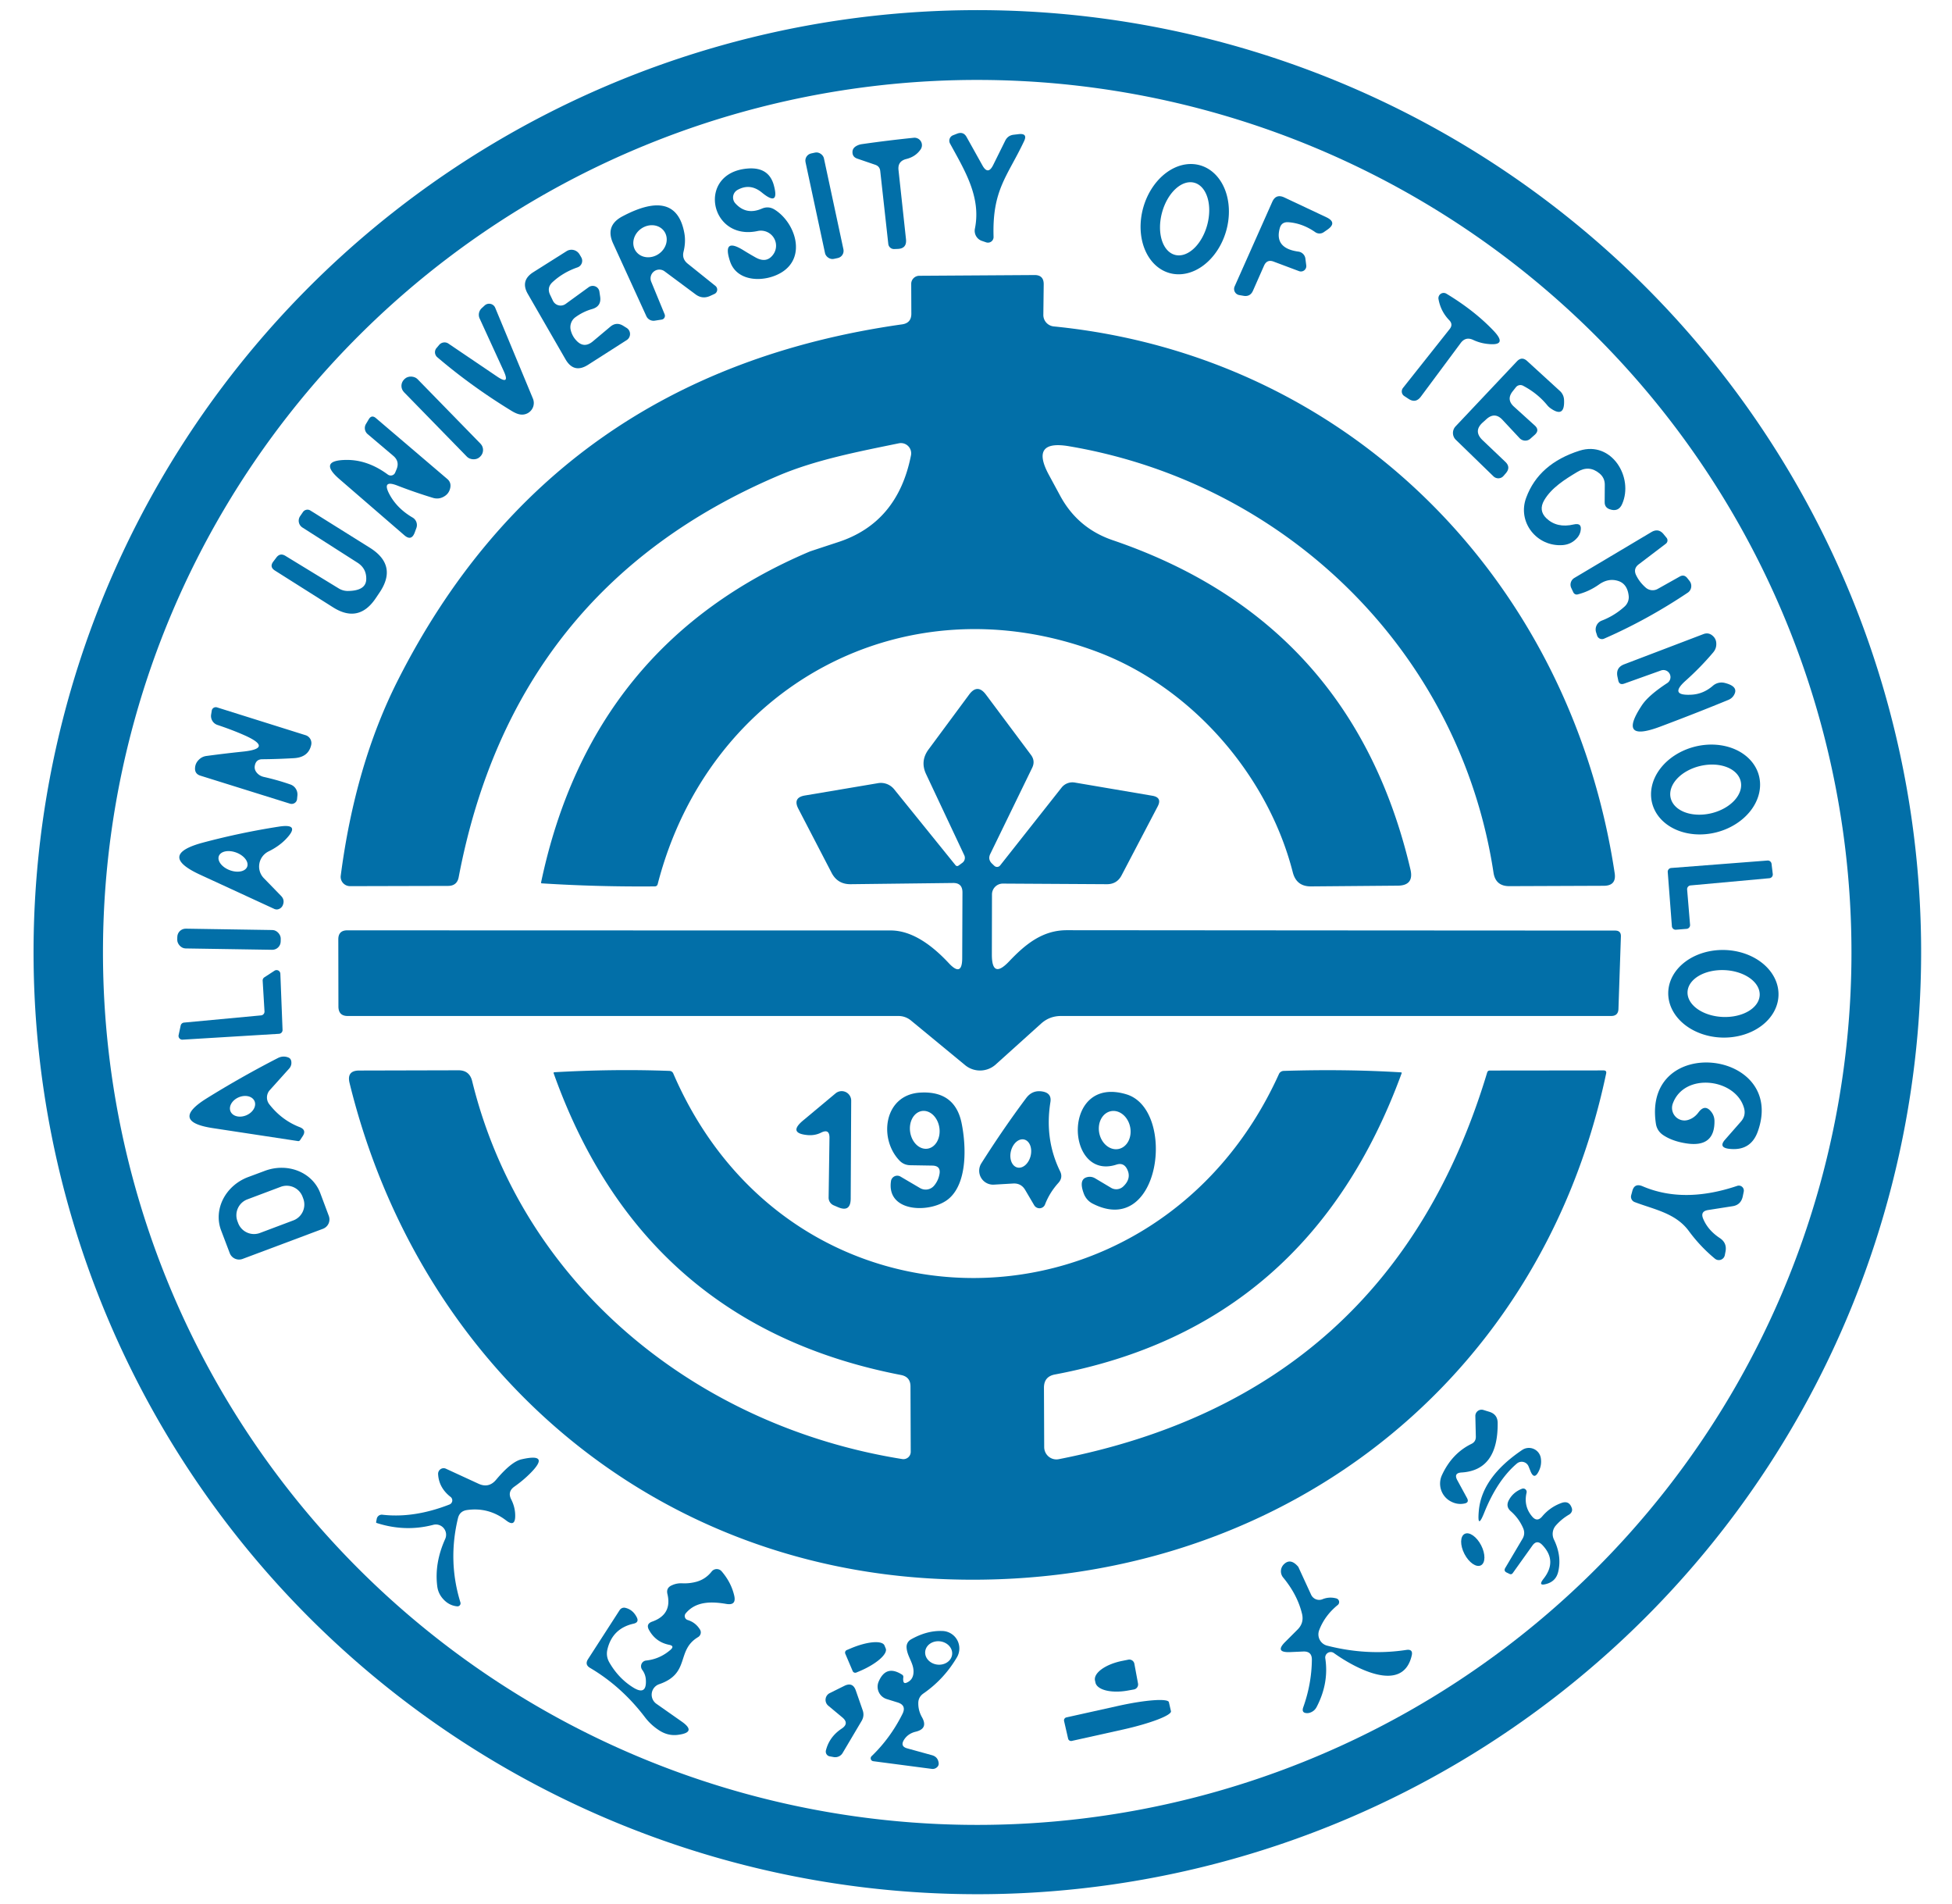 <svg xmlns="http://www.w3.org/2000/svg" version="1.1" viewBox="0.00 0.00 160.00 156.00" width="160.00" height="156.00">
<path fill="#026fa8" d="&#10;  M 157.464 77.085&#10;  A 77.36 77.20 -0.7 0 1 81.053 155.224&#10;  A 77.36 77.20 -0.7 0 1 2.756 78.975&#10;  A 77.36 77.20 -0.7 0 1 79.167 0.836&#10;  A 77.36 77.20 -0.7 0 1 157.464 77.085&#10;  Z&#10;  M 151.757 78.675&#10;  A 71.66 71.50 0.5 0 0 80.724 6.553&#10;  A 71.66 71.50 0.5 0 0 8.443 77.425&#10;  A 71.66 71.50 0.5 0 0 79.476 149.547&#10;  A 71.66 71.50 0.5 0 0 151.757 78.675&#10;  Z"/>
<path fill="#026fa8" d="&#10;  M 81.40 13.54&#10;  L 82.40 11.52&#10;  Q 82.62 11.09 83.10 11.04&#10;  L 83.52 10.99&#10;  Q 84.25 10.92 83.94 11.57&#10;  C 82.57 14.47 81.32 15.55 81.44 19.41&#10;  A 0.46 0.46 0.0 0 1 80.83 19.86&#10;  L 80.48 19.74&#10;  A 0.88 0.87 -74.8 0 1 79.91 18.74&#10;  C 80.44 16.13 79.05 13.93 77.87 11.76&#10;  A 0.48 0.48 0.0 0 1 78.13 11.08&#10;  L 78.46 10.95&#10;  Q 78.97 10.76 79.23 11.23&#10;  L 80.53 13.56&#10;  Q 80.98 14.37 81.40 13.54&#10;  Z"/>
<path fill="#026fa8" d="&#10;  M 71.76 13.51&#10;  L 70.27 13.00&#10;  Q 69.83 12.85 69.88 12.38&#10;  Q 69.91 12.16 70.12 12.01&#10;  Q 70.36 11.85 70.66 11.81&#10;  Q 72.75 11.51 74.90 11.29&#10;  A 0.61 0.61 0.0 0 1 75.47 12.23&#10;  Q 75.06 12.84 74.29 13.03&#10;  Q 73.56 13.21 73.65 13.95&#10;  L 74.26 19.59&#10;  Q 74.35 20.38 73.56 20.40&#10;  L 73.29 20.41&#10;  A 0.47 0.47 0.0 0 1 72.81 19.98&#10;  L 72.15 14.01&#10;  Q 72.11 13.64 71.76 13.51&#10;  Z"/>
<rect fill="#026fa8" x="-0.77" y="-4.42" transform="translate(67.58,16.86) rotate(-12.1)" width="1.54" height="8.84" rx="0.60"/>
<path fill="#026fa8" d="&#10;  M 95.853 22.374&#10;  A 4.59 3.53 105.9 0 1 93.715 16.993&#10;  A 4.59 3.53 105.9 0 1 98.368 13.546&#10;  A 4.59 3.53 105.9 0 1 100.505 18.927&#10;  A 4.59 3.53 105.9 0 1 95.853 22.374&#10;  Z&#10;  M 96.308 20.886&#10;  A 3.06 1.92 105.0 0 0 98.955 18.427&#10;  A 3.06 1.92 105.0 0 0 97.892 14.974&#10;  A 3.06 1.92 105.0 0 0 95.245 17.433&#10;  A 3.06 1.92 105.0 0 0 96.308 20.886&#10;  Z"/>
<path fill="#026fa8" d="&#10;  M 60.27 16.66&#10;  Q 61.16 17.65 62.44 17.10&#10;  Q 62.99 16.86 63.50 17.18&#10;  C 65.17 18.23 66.12 21.02 64.10 22.30&#10;  C 62.76 23.15 60.42 23.17 59.84 21.42&#10;  Q 59.17 19.40 60.97 20.53&#10;  Q 61.44 20.82 61.92 21.09&#10;  Q 62.82 21.60 63.36 20.88&#10;  A 1.24 1.23 12.4 0 0 62.11 18.93&#10;  C 58.16 19.79 57.07 14.14 61.30 13.81&#10;  Q 63.00 13.68 63.42 15.15&#10;  Q 63.93 16.99 62.45 15.78&#10;  Q 61.49 14.99 60.46 15.56&#10;  A 0.71 0.71 0.0 0 0 60.27 16.66&#10;  Z"/>
<path fill="#026fa8" d="&#10;  M 104.90 18.70&#10;  Q 104.44 20.35 106.43 20.62&#10;  A 0.67 0.66 0.6 0 1 107.00 21.20&#10;  L 107.07 21.75&#10;  A 0.44 0.44 0.0 0 1 106.48 22.22&#10;  L 104.40 21.44&#10;  Q 103.85 21.23 103.61 21.77&#10;  L 102.70 23.83&#10;  Q 102.47 24.34 101.92 24.24&#10;  L 101.57 24.18&#10;  A 0.51 0.51 0.0 0 1 101.20 23.47&#10;  L 104.28 16.55&#10;  Q 104.58 15.86 105.27 16.18&#10;  L 108.71 17.80&#10;  Q 109.65 18.24 108.79 18.83&#10;  L 108.50 19.03&#10;  A 0.61 0.61 0.0 0 1 107.80 19.02&#10;  Q 106.75 18.29 105.59 18.21&#10;  Q 105.04 18.18 104.90 18.70&#10;  Z"/>
<path fill="#026fa8" d="&#10;  M 53.38 23.09&#10;  L 54.48 25.76&#10;  A 0.32 0.31 74.5 0 1 54.24 26.19&#10;  L 53.66 26.28&#10;  A 0.65 0.64 -16.3 0 1 52.98 25.91&#10;  L 50.26 19.96&#10;  Q 49.58 18.49 51.02 17.73&#10;  Q 55.44 15.39 56.10 19.14&#10;  Q 56.22 19.84 56.03 20.62&#10;  Q 55.88 21.21 56.36 21.60&#10;  L 58.64 23.43&#10;  A 0.39 0.39 0.0 0 1 58.56 24.09&#10;  L 58.21 24.25&#10;  Q 57.57 24.54 57.01 24.12&#10;  L 54.48 22.24&#10;  A 0.72 0.72 0.0 0 0 53.38 23.09&#10;  Z&#10;  M 54.447 18.962&#10;  A 1.42 1.26 -34.7 0 0 52.563 18.734&#10;  A 1.42 1.26 -34.7 0 0 52.113 20.578&#10;  A 1.42 1.26 -34.7 0 0 53.997 20.806&#10;  A 1.42 1.26 -34.7 0 0 54.447 18.962&#10;  Z"/>
<path fill="#026fa8" d="&#10;  M 46.79 27.09&#10;  Q 46.91 27.54 47.21 27.87&#10;  Q 47.85 28.60 48.60 27.97&#10;  L 50.03 26.77&#10;  Q 50.52 26.36 51.07 26.69&#10;  L 51.36 26.87&#10;  A 0.59 0.59 0.0 0 1 51.37 27.87&#10;  L 48.21 29.89&#10;  Q 47.04 30.64 46.35 29.44&#10;  L 43.26 24.08&#10;  Q 42.64 23.00 43.69 22.32&#10;  L 46.43 20.59&#10;  A 0.77 0.76 57.9 0 1 47.50 20.84&#10;  L 47.64 21.08&#10;  A 0.57 0.57 0.0 0 1 47.34 21.91&#10;  Q 46.15 22.32 45.28 23.13&#10;  Q 44.81 23.57 45.09 24.16&#10;  L 45.32 24.64&#10;  A 0.70 0.70 0.0 0 0 46.36 24.91&#10;  L 48.26 23.53&#10;  A 0.56 0.55 -22.3 0 1 49.13 23.89&#10;  L 49.19 24.29&#10;  Q 49.32 25.11 48.52 25.33&#10;  Q 47.79 25.54 47.16 26.00&#10;  A 1.02 1.00 64.3 0 0 46.79 27.09&#10;  Z"/>
<path fill="#026fa8" d="&#10;  M 74.70 25.71&#10;  L 74.69 23.27&#10;  A 0.67 0.66 -0.9 0 1 75.35 22.60&#10;  L 84.79 22.54&#10;  Q 85.55 22.53 85.55 23.29&#10;  L 85.52 25.80&#10;  A 0.95 0.94 3.3 0 0 86.37 26.75&#10;  C 110.64 29.16 128.74 47.63 132.35 71.55&#10;  Q 132.51 72.59 131.45 72.59&#10;  L 123.71 72.62&#10;  Q 122.59 72.62 122.42 71.52&#10;  C 119.66 53.39 105.40 39.58 87.63 36.57&#10;  Q 84.42 36.02 85.96 38.89&#10;  Q 86.56 40.00 86.89 40.61&#10;  Q 88.33 43.29 91.21 44.27&#10;  Q 110.85 50.96 115.61 71.25&#10;  Q 115.92 72.57 114.57 72.58&#10;  L 107.46 72.64&#10;  Q 106.27 72.65 105.97 71.50&#10;  C 103.92 63.47 97.63 56.30 89.92 53.41&#10;  C 74.12 47.50 58.10 56.20 53.91 72.45&#10;  Q 53.86 72.64 53.66 72.64&#10;  Q 48.94 72.68 44.40 72.39&#10;  A 0.06 0.06 0.0 0 1 44.35 72.32&#10;  Q 48.46 52.77 66.39 45.19&#10;  Q 66.44 45.17 68.69 44.43&#10;  Q 73.58 42.84 74.67 37.32&#10;  A 0.84 0.84 0.0 0 0 73.67 36.33&#10;  C 70.36 37.01 66.85 37.68 63.78 38.99&#10;  Q 42.10 48.23 37.60 71.87&#10;  Q 37.47 72.60 36.72 72.60&#10;  L 28.70 72.62&#10;  A 0.77 0.76 3.3 0 1 27.93 71.76&#10;  Q 29.11 62.70 32.58 55.81&#10;  Q 45.29 30.63 73.95 26.58&#10;  Q 74.70 26.47 74.70 25.71&#10;  Z"/>
<path fill="#026fa8" d="&#10;  M 118.80 26.25&#10;  Q 118.09 25.52 117.91 24.51&#10;  A 0.43 0.43 0.0 0 1 118.56 24.07&#10;  Q 120.85 25.45 122.42 27.10&#10;  Q 123.65 28.39 121.89 28.18&#10;  Q 121.29 28.11 120.74 27.85&#10;  Q 120.13 27.57 119.73 28.11&#10;  L 116.46 32.51&#10;  Q 116.04 33.07 115.46 32.69&#10;  L 115.11 32.46&#10;  A 0.46 0.45 -54.6 0 1 115.00 31.79&#10;  L 118.83 26.96&#10;  Q 119.12 26.59 118.80 26.25&#10;  Z"/>
<path fill="#026fa8" d="&#10;  M 41.29 30.41&#10;  L 39.31 26.09&#10;  A 0.74 0.73 -33.9 0 1 39.48 25.26&#10;  L 39.73 25.03&#10;  A 0.54 0.54 0.0 0 1 40.59 25.22&#10;  L 43.68 32.66&#10;  A 0.96 0.95 -5.7 0 1 42.61 33.96&#10;  Q 42.31 33.91 41.88 33.64&#10;  Q 38.63 31.65 35.85 29.28&#10;  A 0.54 0.53 41.0 0 1 35.79 28.51&#10;  L 36.00 28.26&#10;  A 0.58 0.57 -52.1 0 1 36.76 28.16&#10;  L 40.75 30.86&#10;  Q 41.83 31.59 41.29 30.41&#10;  Z"/>
<path fill="#026fa8" d="&#10;  M 124.25 31.74&#10;  L 123.98 32.08&#10;  Q 123.46 32.75 124.09 33.32&#10;  L 125.79 34.86&#10;  Q 126.23 35.25 125.79 35.64&#10;  L 125.44 35.95&#10;  A 0.64 0.62 47.0 0 1 124.56 35.91&#10;  L 123.14 34.39&#10;  Q 122.53 33.75 121.86 34.33&#10;  L 121.55 34.61&#10;  Q 120.74 35.32 121.52 36.07&#10;  L 123.38 37.84&#10;  Q 123.85 38.28 123.44 38.77&#10;  L 123.24 39.00&#10;  A 0.57 0.56 41.7 0 1 122.42 39.04&#10;  L 119.33 36.04&#10;  A 0.79 0.78 -46.6 0 1 119.31 34.94&#10;  L 124.34 29.61&#10;  Q 124.74 29.19 125.17 29.58&#10;  L 127.85 32.03&#10;  A 1.04 1.03 -70.7 0 1 128.20 32.76&#10;  Q 128.28 34.33 127.04 33.42&#10;  A 1.75 1.29 80.0 0 1 126.85 33.24&#10;  Q 126.04 32.24 124.84 31.61&#10;  A 0.47 0.47 0.0 0 0 124.25 31.74&#10;  Z"/>
<rect fill="#026fa8" x="-0.77" y="-4.44" transform="translate(36.25,34.25) rotate(-44.3)" width="1.54" height="8.88" rx="0.74"/>
<path fill="#026fa8" d="&#10;  M 31.94 40.54&#10;  Q 32.56 41.68 33.83 42.42&#10;  A 0.71 0.71 0.0 0 1 34.13 43.27&#10;  L 33.99 43.65&#10;  Q 33.72 44.36 33.15 43.87&#10;  L 27.83 39.27&#10;  Q 26.02 37.71 28.41 37.69&#10;  Q 30.15 37.68 31.79 38.89&#10;  A 0.40 0.39 29.5 0 0 32.39 38.73&#10;  L 32.50 38.47&#10;  Q 32.78 37.81 32.23 37.35&#10;  L 30.14 35.58&#10;  A 0.65 0.65 0.0 0 1 30.00 34.74&#10;  L 30.22 34.37&#10;  Q 30.46 33.96 30.82 34.27&#10;  L 36.66 39.25&#10;  Q 36.99 39.53 36.91 39.96&#10;  Q 36.81 40.49 36.32 40.73&#10;  Q 35.93 40.93 35.49 40.80&#10;  Q 34.01 40.35 32.59 39.80&#10;  Q 31.25 39.27 31.94 40.54&#10;  Z"/>
<path fill="#026fa8" d="&#10;  M 126.75 42.47&#10;  Q 127.62 43.30 128.99 42.98&#10;  Q 129.71 42.81 129.55 43.54&#10;  Q 129.49 43.82 129.30 44.05&#10;  Q 128.83 44.61 128.10 44.67&#10;  C 125.95 44.83 124.35 42.77 125.10 40.78&#10;  Q 126.13 37.99 129.48 36.93&#10;  C 132.10 36.11 133.93 39.12 132.96 41.31&#10;  Q 132.66 41.99 131.93 41.73&#10;  Q 131.52 41.58 131.53 41.14&#10;  L 131.54 39.72&#10;  Q 131.54 39.16 131.11 38.80&#10;  Q 130.25 38.08 129.28 38.68&#10;  C 128.28 39.28 127.17 39.97 126.57 41.00&#10;  Q 126.09 41.83 126.75 42.47&#10;  Z"/>
<path fill="#026fa8" d="&#10;  M 28.47 48.43&#10;  Q 29.99 48.43 30.02 47.48&#10;  Q 30.05 46.59 29.30 46.11&#10;  L 24.79 43.23&#10;  A 0.66 0.66 0.0 0 1 24.60 42.30&#10;  L 24.84 41.95&#10;  A 0.45 0.45 0.0 0 1 25.43 41.83&#10;  L 30.32 44.89&#10;  Q 32.63 46.34 31.09 48.59&#10;  L 30.78 49.05&#10;  Q 29.39 51.09 27.30 49.77&#10;  L 22.54 46.76&#10;  Q 22.06 46.46 22.41 46.01&#10;  L 22.66 45.68&#10;  Q 22.96 45.29 23.39 45.55&#10;  L 27.78 48.23&#10;  A 1.44 1.42 60.8 0 0 28.47 48.43&#10;  Z"/>
<path fill="#026fa8" d="&#10;  M 135.88 48.26&#10;  L 137.68 47.25&#10;  Q 138.03 47.05 138.29 47.36&#10;  L 138.48 47.60&#10;  A 0.67 0.66 53.7 0 1 138.34 48.57&#10;  Q 135.01 50.80 131.48 52.34&#10;  A 0.42 0.42 0.0 0 1 130.91 52.08&#10;  L 130.83 51.83&#10;  A 0.78 0.78 0.0 0 1 131.29 50.86&#10;  Q 132.35 50.45 133.18 49.69&#10;  A 1.04 1.02 -24.9 0 0 133.50 48.84&#10;  Q 133.39 47.83 132.61 47.60&#10;  Q 131.82 47.36 131.05 47.91&#10;  Q 130.24 48.48 129.32 48.71&#10;  A 0.31 0.30 69.8 0 1 128.96 48.54&#10;  L 128.79 48.18&#10;  A 0.64 0.64 0.0 0 1 129.05 47.36&#10;  L 135.35 43.61&#10;  Q 135.95 43.25 136.38 43.80&#10;  L 136.61 44.08&#10;  A 0.34 0.34 0.0 0 1 136.54 44.56&#10;  L 134.33 46.24&#10;  Q 133.84 46.61 134.12 47.16&#10;  Q 134.39 47.71 134.89 48.15&#10;  A 0.86 0.85 51.0 0 0 135.88 48.26&#10;  Z"/>
<path fill="#026fa8" d="&#10;  M 136.16 54.94&#10;  L 133.14 56.02&#10;  Q 132.72 56.17 132.64 55.74&#10;  L 132.58 55.46&#10;  Q 132.42 54.71 133.13 54.44&#10;  L 139.61 51.97&#10;  Q 140.04 51.80 140.38 52.10&#10;  Q 140.68 52.36 140.68 52.76&#10;  Q 140.69 53.15 140.43 53.46&#10;  Q 139.40 54.68 138.17 55.78&#10;  Q 136.77 57.03 138.64 56.93&#10;  Q 139.62 56.88 140.41 56.19&#10;  A 1.09 1.07 31.0 0 1 141.35 55.96&#10;  Q 142.42 56.22 142.20 56.81&#10;  Q 142.05 57.20 141.66 57.36&#10;  Q 139.01 58.45 136.05 59.56&#10;  Q 132.53 60.87 134.60 57.77&#10;  Q 135.14 56.97 136.67 55.97&#10;  A 0.58 0.58 0.0 0 0 136.16 54.94&#10;  Z"/>
<path fill="#026fa8" d="&#10;  M 78.87 78.50&#10;  L 78.89 73.13&#10;  Q 78.89 72.35 78.12 72.36&#10;  L 69.72 72.46&#10;  Q 68.65 72.47 68.16 71.52&#10;  L 65.44 66.28&#10;  Q 64.96 65.36 65.98 65.19&#10;  L 71.97 64.18&#10;  A 1.41 1.38 65.2 0 1 73.29 64.68&#10;  L 78.31 70.89&#10;  Q 78.43 71.04 78.59 70.92&#10;  L 78.89 70.70&#10;  A 0.50 0.50 0.0 0 0 79.04 70.09&#10;  L 75.91 63.44&#10;  Q 75.41 62.38 76.10 61.43&#10;  L 79.43 56.93&#10;  Q 80.12 55.99 80.82 56.93&#10;  L 84.51 61.87&#10;  Q 84.87 62.36 84.61 62.91&#10;  L 81.17 69.98&#10;  Q 80.95 70.43 81.32 70.78&#10;  L 81.51 70.96&#10;  A 0.32 0.32 0.0 0 0 81.98 70.92&#10;  L 87.01 64.55&#10;  A 1.13 1.13 0.0 0 1 88.10 64.13&#10;  L 94.45 65.21&#10;  Q 95.28 65.35 94.89 66.09&#10;  L 91.93 71.74&#10;  Q 91.55 72.46 90.73 72.46&#10;  L 82.20 72.41&#10;  A 0.89 0.89 0.0 0 0 81.31 73.30&#10;  L 81.30 78.23&#10;  Q 81.30 80.27 82.70 78.80&#10;  C 84.01 77.42 85.42 76.23 87.44 76.23&#10;  Q 110.34 76.25 132.39 76.26&#10;  Q 132.88 76.26 132.86 76.75&#10;  L 132.66 82.68&#10;  Q 132.64 83.26 132.06 83.26&#10;  L 86.97 83.26&#10;  Q 86.03 83.26 85.34 83.88&#10;  L 81.61 87.24&#10;  A 1.92 1.92 0.0 0 1 79.11 87.29&#10;  L 74.67 83.63&#10;  A 1.64 1.58 64.0 0 0 73.65 83.26&#10;  L 28.50 83.26&#10;  Q 27.75 83.26 27.74 82.50&#10;  L 27.73 76.98&#10;  Q 27.73 76.24 28.47 76.24&#10;  Q 50.64 76.25 73.00 76.25&#10;  Q 75.27 76.25 77.77 78.93&#10;  Q 78.87 80.11 78.87 78.50&#10;  Z"/>
<path fill="#026fa8" d="&#10;  M 19.95 61.59&#10;  Q 22.37 61.33 20.16 60.31&#10;  Q 19.17 59.86 17.83 59.41&#10;  A 0.77 0.77 0.0 0 1 17.31 58.53&#10;  L 17.36 58.22&#10;  A 0.34 0.33 14.1 0 1 17.79 57.97&#10;  L 25.05 60.25&#10;  A 0.68 0.68 0.0 0 1 25.51 61.04&#10;  Q 25.29 62.05 24.12 62.13&#10;  Q 22.75 62.21 21.50 62.22&#10;  Q 20.99 62.22 20.89 62.73&#10;  Q 20.83 63.02 21.00 63.26&#10;  Q 21.23 63.58 21.63 63.67&#10;  Q 22.78 63.93 23.81 64.29&#10;  A 0.87 0.86 -78.1 0 1 24.38 65.17&#10;  L 24.35 65.47&#10;  A 0.45 0.44 10.8 0 1 23.77 65.86&#10;  L 16.44 63.57&#10;  Q 15.94 63.42 15.99 62.90&#10;  Q 16.02 62.55 16.27 62.29&#10;  Q 16.54 62.00 16.93 61.95&#10;  Q 18.49 61.74 19.95 61.59&#10;  Z"/>
<path fill="#026fa8" d="&#10;  M 144.178 63.576&#10;  A 4.52 3.62 -14.4 0 1 140.7 68.206&#10;  A 4.52 3.62 -14.4 0 1 135.422 65.824&#10;  A 4.52 3.62 -14.4 0 1 138.9 61.194&#10;  A 4.52 3.62 -14.4 0 1 144.178 63.576&#10;  Z&#10;  M 142.679 64.021&#10;  A 2.95 1.99 -13.5 0 0 139.345 62.775&#10;  A 2.95 1.99 -13.5 0 0 136.941 65.399&#10;  A 2.95 1.99 -13.5 0 0 140.275 66.645&#10;  A 2.95 1.99 -13.5 0 0 142.679 64.021&#10;  Z"/>
<path fill="#026fa8" d="&#10;  M 22.02 69.77&#10;  A 1.38 1.37 -35.0 0 0 21.63 71.97&#10;  L 23.04 73.42&#10;  Q 23.36 73.75 23.18 74.18&#10;  Q 23.12 74.33 22.98 74.43&#10;  Q 22.73 74.60 22.47 74.48&#10;  L 16.42 71.69&#10;  Q 12.87 70.06 16.64 69.05&#10;  Q 19.72 68.23 22.87 67.74&#10;  Q 24.70 67.46 23.41 68.79&#10;  Q 22.84 69.37 22.02 69.77&#10;  Z&#10;  M 20.26 71.028&#10;  A 1.24 0.77 20.7 0 0 19.372 69.87&#10;  A 1.24 0.77 20.7 0 0 17.94 70.152&#10;  A 1.24 0.77 20.7 0 0 18.828 71.31&#10;  A 1.24 0.77 20.7 0 0 20.26 71.028&#10;  Z"/>
<path fill="#026fa8" d="&#10;  M 138.24 76.12&#10;  L 137.37 76.19&#10;  A 0.31 0.31 0.0 0 1 137.04 75.90&#10;  L 136.70 71.46&#10;  A 0.31 0.31 0.0 0 1 136.99 71.13&#10;  L 144.88 70.52&#10;  A 0.31 0.31 0.0 0 1 145.21 70.80&#10;  L 145.31 71.63&#10;  A 0.31 0.31 0.0 0 1 145.03 71.97&#10;  L 138.57 72.56&#10;  A 0.31 0.31 0.0 0 0 138.29 72.90&#10;  L 138.53 75.79&#10;  A 0.31 0.31 0.0 0 1 138.24 76.12&#10;  Z"/>
<rect fill="#026fa8" x="-4.24" y="-0.81" transform="translate(18.77,76.97) rotate(0.9)" width="8.48" height="1.62" rx="0.69"/>
<path fill="#026fa8" d="&#10;  M 145.779 81.55&#10;  A 4.52 3.59 1.4 0 1 141.172 85.029&#10;  A 4.52 3.59 1.4 0 1 136.741 81.33&#10;  A 4.52 3.59 1.4 0 1 141.348 77.851&#10;  A 4.52 3.59 1.4 0 1 145.779 81.55&#10;  Z&#10;  M 144.237 81.554&#10;  A 2.96 1.92 2.6 0 0 141.367 79.502&#10;  A 2.96 1.92 2.6 0 0 138.323 81.286&#10;  A 2.96 1.92 2.6 0 0 141.193 83.338&#10;  A 2.96 1.92 2.6 0 0 144.237 81.554&#10;  Z"/>
<path fill="#026fa8" d="&#10;  M 21.68 82.88&#10;  L 21.53 80.37&#10;  A 0.31 0.31 0.0 0 1 21.67 80.09&#10;  L 22.50 79.55&#10;  A 0.31 0.31 0.0 0 1 22.98 79.80&#10;  L 23.16 84.40&#10;  A 0.31 0.31 0.0 0 1 22.87 84.72&#10;  L 14.97 85.20&#10;  A 0.31 0.31 0.0 0 1 14.64 84.83&#10;  L 14.81 84.04&#10;  A 0.31 0.31 0.0 0 1 15.09 83.80&#10;  L 21.40 83.21&#10;  A 0.31 0.31 0.0 0 0 21.68 82.88&#10;  Z"/>
<path fill="#026fa8" d="&#10;  M 22.07 90.49&#10;  Q 23.09 91.80 24.57 92.37&#10;  Q 25.15 92.60 24.81 93.11&#10;  L 24.60 93.43&#10;  Q 24.53 93.53 24.42 93.51&#10;  L 17.45 92.45&#10;  Q 13.89 91.91 16.94 90.01&#10;  Q 19.77 88.25 22.77 86.71&#10;  Q 23.20 86.49 23.63 86.66&#10;  Q 23.92 86.77 23.88 87.19&#10;  A 0.72 0.71 -20.4 0 1 23.71 87.56&#10;  L 22.11 89.34&#10;  A 0.90 0.90 0.0 0 0 22.07 90.49&#10;  Z&#10;  M 20.864 90.24&#10;  A 1.07 0.80 -23.1 0 0 19.566 89.924&#10;  A 1.07 0.80 -23.1 0 0 18.896 91.08&#10;  A 1.07 0.80 -23.1 0 0 20.194 91.396&#10;  A 1.07 0.80 -23.1 0 0 20.864 90.24&#10;  Z"/>
<path fill="#026fa8" d="&#10;  M 138.36 91.78&#10;  Q 138.87 91.63 139.22 91.16&#10;  Q 139.77 90.42 140.31 91.17&#10;  Q 140.52 91.47 140.53 91.84&#10;  Q 140.57 94.09 138.16 93.69&#10;  Q 137.05 93.51 136.31 93.01&#10;  Q 135.82 92.67 135.73 92.09&#10;  C 134.60 84.65 146.49 86.00 144.08 92.73&#10;  Q 143.49 94.37 141.69 94.14&#10;  Q 140.84 94.02 141.41 93.38&#10;  L 142.70 91.91&#10;  Q 143.13 91.42 142.95 90.79&#10;  C 142.26 88.37 138.04 87.85 137.11 90.45&#10;  A 1.03 1.02 -88.3 0 0 138.36 91.78&#10;  Z"/>
<path fill="#026fa8" d="&#10;  M 86.46 112.64&#10;  Q 85.57 112.81 85.57 113.72&#10;  L 85.59 118.59&#10;  A 1.01 1.00 84.6 0 0 86.78 119.58&#10;  Q 113.96 114.26 121.90 87.89&#10;  Q 121.95 87.73 122.12 87.73&#10;  L 131.44 87.72&#10;  Q 131.71 87.72 131.65 87.98&#10;  C 126.13 114.18 103.56 130.64 76.91 129.39&#10;  C 53.05 128.27 34.32 111.87 28.65 88.74&#10;  Q 28.41 87.73 29.44 87.73&#10;  L 37.56 87.71&#10;  Q 38.48 87.70 38.70 88.59&#10;  C 42.83 105.44 57.24 116.90 73.96 119.57&#10;  A 0.60 0.60 0.0 0 0 74.65 118.98&#10;  L 74.63 113.62&#10;  Q 74.63 112.83 73.85 112.68&#10;  Q 52.73 108.60 45.38 87.95&#10;  A 0.06 0.06 0.0 0 1 45.43 87.87&#10;  Q 50.30 87.59 54.87 87.76&#10;  Q 55.10 87.77 55.19 87.98&#10;  C 64.93 110.53 94.84 110.09 104.83 88.02&#10;  A 0.45 0.43 10.5 0 1 105.22 87.76&#10;  Q 110.28 87.60 114.85 87.88&#10;  A 0.05 0.05 0.0 0 1 114.89 87.95&#10;  Q 107.29 108.73 86.46 112.64&#10;  Z"/>
<path fill="#026fa8" d="&#10;  M 67.30 92.82&#10;  Q 66.80 93.07 66.20 93.02&#10;  Q 64.57 92.87 65.83 91.82&#10;  L 68.49 89.60&#10;  A 0.78 0.78 0.0 0 1 69.77 90.21&#10;  L 69.73 98.23&#10;  Q 69.72 99.38 68.67 98.92&#10;  L 68.32 98.77&#10;  A 0.68 0.68 0.0 0 1 67.92 98.15&#10;  L 67.99 93.25&#10;  Q 68.00 92.47 67.30 92.82&#10;  Z"/>
<path fill="#026fa8" d="&#10;  M 76.41 95.52&#10;  L 74.61 95.49&#10;  Q 74.10 95.48 73.75 95.13&#10;  C 71.99 93.33 72.45 89.73 75.40 89.54&#10;  Q 78.27 89.36 78.82 92.04&#10;  C 79.18 93.80 79.33 96.84 77.82 98.19&#10;  C 76.44 99.44 72.65 99.44 73.03 96.80&#10;  A 0.52 0.52 0.0 0 1 73.81 96.42&#10;  L 75.41 97.36&#10;  A 0.91 0.90 35.3 0 0 76.56 97.17&#10;  Q 76.90 96.77 77.00 96.25&#10;  Q 77.15 95.53 76.41 95.52&#10;  Z&#10;  M 76.028 94.133&#10;  A 1.56 1.21 81.6 0 0 76.997 92.413&#10;  A 1.56 1.21 81.6 0 0 75.572 91.047&#10;  A 1.56 1.21 81.6 0 0 74.603 92.767&#10;  A 1.56 1.21 81.6 0 0 76.028 94.133&#10;  Z"/>
<path fill="#026fa8" d="&#10;  M 83.02 96.99&#10;  L 81.48 97.08&#10;  A 1.14 1.14 0.0 0 1 80.44 95.33&#10;  Q 82.26 92.46 84.11 89.99&#10;  Q 84.64 89.28 85.51 89.46&#10;  Q 86.21 89.61 86.10 90.31&#10;  Q 85.61 93.36 86.89 95.98&#10;  Q 87.15 96.50 86.75 96.94&#10;  Q 86.03 97.74 85.66 98.70&#10;  A 0.50 0.49 40.4 0 1 84.77 98.77&#10;  L 84.04 97.53&#10;  Q 83.70 96.94 83.02 96.99&#10;  Z&#10;  M 83.386 95.675&#10;  A 1.18 0.83 103.9 0 0 84.476 94.729&#10;  A 1.18 0.83 103.9 0 0 83.954 93.385&#10;  A 1.18 0.83 103.9 0 0 82.864 94.331&#10;  A 1.18 0.83 103.9 0 0 83.386 95.675&#10;  Z"/>
<path fill="#026fa8" d="&#10;  M 91.07 97.34&#10;  A 0.83 0.83 0.0 0 0 92.08 97.22&#10;  Q 92.77 96.56 92.38 95.80&#10;  Q 92.10 95.25 91.51 95.44&#10;  C 87.32 96.81 86.99 88.06 92.33 89.68&#10;  C 96.44 90.92 95.16 101.55 89.53 98.62&#10;  A 1.50 1.49 -86.6 0 1 88.85 97.85&#10;  Q 88.41 96.71 89.03 96.49&#10;  Q 89.41 96.36 89.76 96.56&#10;  L 91.07 97.34&#10;  Z&#10;  M 91.69 94.157&#10;  A 1.58 1.29 78.3 0 0 92.633 92.348&#10;  A 1.58 1.29 78.3 0 0 91.05 91.063&#10;  A 1.58 1.29 78.3 0 0 90.107 92.872&#10;  A 1.58 1.29 78.3 0 0 91.69 94.157&#10;  Z"/>
<path fill="#026fa8" d="&#10;  M 19.88 103.17&#10;  A 0.82 0.82 0.0 0 1 18.83 102.69&#10;  L 18.12 100.82&#10;  A 3.61 3.30 -20.6 0 1 20.34 96.46&#10;  L 21.71 95.95&#10;  A 3.61 3.30 -20.6 0 1 26.25 97.77&#10;  L 26.95 99.64&#10;  A 0.82 0.82 0.0 0 1 26.47 100.70&#10;  L 19.88 103.17&#10;  Z&#10;  M 24.8 98.072&#10;  A 1.39 1.39 0.0 0 0 23.009 97.26&#10;  L 20.276 98.288&#10;  A 1.39 1.39 0.0 0 0 19.464 100.078&#10;  L 19.52 100.228&#10;  A 1.39 1.39 0.0 0 0 21.311 101.04&#10;  L 24.044 100.012&#10;  A 1.39 1.39 0.0 0 0 24.856 98.222&#10;  L 24.8 98.072&#10;  Z"/>
<path fill="#026fa8" d="&#10;  M 139.61 99.89&#10;  Q 140.00 100.82 140.97 101.46&#10;  Q 141.56 101.85 141.44 102.54&#10;  L 141.38 102.85&#10;  A 0.50 0.50 0.0 0 1 140.57 103.15&#10;  Q 139.36 102.15 138.42 100.87&#10;  C 137.34 99.41 135.59 99.12 133.99 98.51&#10;  A 0.47 0.47 0.0 0 1 133.70 97.96&#10;  L 133.79 97.63&#10;  Q 133.96 96.93 134.63 97.21&#10;  Q 138.01 98.66 142.40 97.18&#10;  A 0.41 0.41 0.0 0 1 142.93 97.65&#10;  L 142.85 98.04&#10;  Q 142.70 98.75 142.00 98.85&#10;  L 140.02 99.16&#10;  Q 139.34 99.26 139.61 99.89&#10;  Z"/>
<path fill="#026fa8" d="&#10;  M 119.45 121.30&#10;  L 120.25 122.77&#10;  Q 120.44 123.13 120.05 123.21&#10;  Q 119.39 123.35 118.78 122.96&#10;  A 1.66 1.65 -61.0 0 1 118.19 120.89&#10;  Q 119.01 119.11 120.60 118.33&#10;  Q 120.98 118.15 120.97 117.73&#10;  L 120.93 116.05&#10;  A 0.51 0.51 0.0 0 1 121.60 115.55&#10;  L 122.09 115.70&#10;  Q 122.75 115.91 122.76 116.60&#10;  Q 122.80 120.49 119.80 120.67&#10;  Q 119.13 120.71 119.45 121.30&#10;  Z"/>
<path fill="#026fa8" d="&#10;  M 124.33 119.94&#10;  Q 122.73 121.30 121.66 123.96&#10;  Q 121.08 125.41 121.21 123.86&#10;  Q 121.43 121.08 124.76 118.83&#10;  A 0.99 0.99 0.0 0 1 126.30 119.51&#10;  Q 126.38 120.05 126.14 120.54&#10;  Q 125.75 121.36 125.43 120.51&#10;  L 125.30 120.19&#10;  A 0.61 0.61 0.0 0 0 124.33 119.94&#10;  Z"/>
<path fill="#026fa8" d="&#10;  M 36.93 122.67&#10;  Q 35.97 121.92 35.91 120.80&#10;  A 0.46 0.45 -79.3 0 1 36.55 120.36&#10;  L 39.22 121.59&#10;  Q 40.06 121.98 40.66 121.27&#10;  Q 41.91 119.78 42.75 119.59&#10;  Q 45.21 119.03 43.38 120.82&#10;  Q 42.84 121.35 42.16 121.83&#10;  Q 41.58 122.24 41.90 122.87&#10;  Q 42.24 123.54 42.23 124.25&#10;  Q 42.22 125.16 41.50 124.61&#10;  Q 40.05 123.49 38.26 123.75&#10;  Q 37.68 123.84 37.54 124.41&#10;  Q 36.69 127.93 37.74 131.32&#10;  A 0.25 0.25 0.0 0 1 37.48 131.64&#10;  Q 36.72 131.57 36.20 130.89&#10;  Q 35.90 130.49 35.84 129.99&#10;  Q 35.60 128.10 36.49 126.12&#10;  A 0.84 0.84 0.0 0 0 35.51 124.96&#10;  Q 33.22 125.56 30.88 124.81&#10;  Q 30.82 124.79 30.83 124.73&#10;  L 30.88 124.47&#10;  A 0.42 0.42 0.0 0 1 31.34 124.13&#10;  Q 33.93 124.43 36.85 123.29&#10;  A 0.36 0.36 0.0 0 0 36.93 122.67&#10;  Z"/>
<path fill="#026fa8" d="&#10;  M 125.60 126.67&#10;  L 124.00 128.91&#10;  Q 123.89 129.06 123.73 128.98&#10;  L 123.50 128.87&#10;  Q 123.23 128.74 123.39 128.48&#10;  L 124.78 126.13&#10;  Q 125.06 125.68 124.83 125.19&#10;  Q 124.48 124.41 123.84 123.85&#10;  Q 123.39 123.46 123.68 122.93&#10;  Q 124.03 122.28 124.76 122.00&#10;  A 0.28 0.28 0.0 0 1 125.13 122.32&#10;  Q 124.87 123.43 125.58 124.27&#10;  Q 125.99 124.77 126.41 124.27&#10;  Q 127.05 123.51 127.98 123.17&#10;  Q 128.61 122.94 128.83 123.57&#10;  Q 128.90 123.75 128.81 123.92&#10;  Q 128.74 124.04 128.63 124.11&#10;  Q 128.01 124.47 127.54 125.00&#10;  A 1.06 1.05 53.6 0 0 127.37 126.16&#10;  Q 128.02 127.50 127.73 128.77&#10;  Q 127.56 129.56 126.80 129.79&#10;  Q 126.01 130.03 126.52 129.38&#10;  Q 127.67 127.92 126.42 126.61&#10;  Q 125.97 126.14 125.60 126.67&#10;  Z"/>
<ellipse fill="#026fa8" cx="0.00" cy="0.00" transform="translate(120.72,126.99) rotate(62.7)" rx="1.45" ry="0.77"/>
<path fill="#026fa8" d="&#10;  M 109.34 135.47&#10;  A 0.45 0.45 0.0 0 0 108.63 135.90&#10;  Q 108.94 137.92 107.93 139.87&#10;  Q 107.76 140.21 107.41 140.34&#10;  Q 107.29 140.39 107.15 140.39&#10;  Q 106.66 140.39 106.82 139.92&#10;  Q 107.51 137.99 107.53 136.02&#10;  Q 107.54 135.32 106.84 135.34&#10;  L 105.72 135.39&#10;  Q 104.46 135.43 105.35 134.55&#10;  L 106.37 133.53&#10;  Q 106.89 133.00 106.73 132.28&#10;  Q 106.36 130.71 105.18 129.28&#10;  A 0.80 0.80 0.0 0 1 105.24 128.19&#10;  Q 105.77 127.67 106.38 128.36&#10;  A 0.29 0.24 -85.3 0 1 106.43 128.43&#10;  L 107.47 130.69&#10;  A 0.73 0.72 66.6 0 0 108.39 131.06&#10;  Q 108.95 130.83 109.54 130.99&#10;  A 0.31 0.31 0.0 0 1 109.65 131.53&#10;  Q 108.59 132.39 108.13 133.59&#10;  A 0.96 0.95 -72.4 0 0 108.78 134.86&#10;  Q 112.07 135.70 115.28 135.21&#10;  Q 115.85 135.13 115.71 135.69&#10;  C 114.95 138.90 110.90 136.59 109.34 135.47&#10;  Z"/>
<path fill="#026fa8" d="&#10;  M 54.84 134.79&#10;  Q 53.75 134.57 53.20 133.58&#10;  Q 52.92 133.08 53.46 132.89&#10;  Q 55.10 132.31 54.71 130.64&#10;  Q 54.58 130.12 55.08 129.91&#10;  Q 55.47 129.73 55.92 129.75&#10;  Q 56.52 129.78 57.10 129.62&#10;  Q 57.84 129.41 58.33 128.79&#10;  A 0.53 0.53 0.0 0 1 59.16 128.78&#10;  Q 59.93 129.68 60.18 130.75&#10;  Q 60.38 131.59 59.53 131.44&#10;  C 58.35 131.24 57.05 131.20 56.21 132.21&#10;  A 0.34 0.34 0.0 0 0 56.37 132.76&#10;  Q 57.02 132.96 57.38 133.55&#10;  A 0.45 0.44 -30.9 0 1 57.22 134.16&#10;  C 55.39 135.25 56.62 137.13 54.03 138.02&#10;  A 0.91 0.91 0.0 0 0 53.81 139.63&#10;  L 55.89 141.09&#10;  Q 57.11 141.95 55.64 142.16&#10;  Q 54.76 142.30 53.98 141.77&#10;  Q 53.32 141.33 52.86 140.72&#10;  Q 50.94 138.20 48.36 136.68&#10;  Q 47.92 136.42 48.19 135.98&#10;  L 50.79 131.95&#10;  A 0.44 0.42 -66.2 0 1 51.25 131.76&#10;  Q 51.86 131.90 52.18 132.51&#10;  Q 52.42 132.95 51.93 133.06&#10;  Q 50.20 133.45 49.79 135.16&#10;  Q 49.65 135.74 49.96 136.26&#10;  Q 50.71 137.55 51.90 138.29&#10;  Q 53.01 138.98 52.94 137.68&#10;  Q 52.92 137.22 52.64 136.84&#10;  A 0.48 0.47 68.1 0 1 52.96 136.08&#10;  Q 54.08 135.96 54.95 135.21&#10;  Q 55.33 134.88 54.84 134.79&#10;  Z"/>
<path fill="#026fa8" d="&#10;  M 74.30 137.90&#10;  Q 74.87 137.67 74.88 137.00&#10;  C 74.89 136.27 74.35 135.74 74.31 135.01&#10;  A 0.70 0.70 0.0 0 1 74.65 134.36&#10;  Q 75.98 133.60 77.27 133.66&#10;  A 1.43 1.43 0.0 0 1 78.44 135.81&#10;  Q 77.38 137.61 75.69 138.78&#10;  Q 75.26 139.08 75.27 139.60&#10;  Q 75.27 140.20 75.58 140.74&#10;  Q 76.09 141.66 75.07 141.91&#10;  Q 74.42 142.06 74.09 142.59&#10;  Q 73.77 143.12 74.37 143.28&#10;  L 76.40 143.84&#10;  Q 76.88 143.98 76.94 144.48&#10;  Q 76.96 144.67 76.83 144.80&#10;  Q 76.64 144.99 76.38 144.96&#10;  L 71.58 144.33&#10;  A 0.24 0.24 0.0 0 1 71.44 143.92&#10;  Q 72.98 142.44 73.97 140.46&#10;  Q 74.33 139.74 73.56 139.51&#10;  L 72.69 139.24&#10;  A 1.06 1.06 0.0 0 1 72.02 137.81&#10;  Q 72.62 136.40 73.93 137.23&#10;  Q 74.07 137.31 74.04 137.48&#10;  Q 74.02 137.61 74.04 137.74&#10;  Q 74.07 137.99 74.30 137.90&#10;  Z&#10;  M 78.042 135.589&#10;  A 1.11 0.96 6.7 0 0 77.052 134.507&#10;  A 1.11 0.96 6.7 0 0 75.838 135.331&#10;  A 1.11 0.96 6.7 0 0 76.828 136.413&#10;  A 1.11 0.96 6.7 0 0 78.042 135.589&#10;  Z"/>
<path fill="#026fa8" d="&#10;  M 69.29 135.53&#10;  A 0.23 0.23 0.0 0 1 69.41 135.22&#10;  L 69.72 135.09&#10;  A 2.65 0.87 -23.2 0 1 72.50 134.85&#10;  L 72.60 135.09&#10;  A 2.65 0.87 -23.2 0 1 70.51 136.93&#10;  L 70.20 137.06&#10;  A 0.23 0.23 0.0 0 1 69.89 136.94&#10;  L 69.29 135.53&#10;  Z"/>
<path fill="#026fa8" d="&#10;  M 93.28 137.96&#10;  A 0.42 0.42 0.0 0 1 92.95 138.45&#10;  L 92.50 138.53&#10;  A 2.54 1.15 -10.8 0 1 89.79 137.88&#10;  L 89.75 137.70&#10;  A 2.54 1.15 -10.8 0 1 92.03 136.10&#10;  L 92.48 136.01&#10;  A 0.42 0.42 0.0 0 1 92.98 136.34&#10;  L 93.28 137.96&#10;  Z"/>
<path fill="#026fa8" d="&#10;  M 69.03 140.73&#10;  L 67.89 139.78&#10;  A 0.62 0.62 0.0 0 1 68.01 138.75&#10;  L 69.22 138.15&#10;  Q 69.90 137.82 70.15 138.54&#10;  L 70.71 140.15&#10;  Q 70.87 140.60 70.63 141.02&#10;  L 69.06 143.67&#10;  A 0.71 0.70 20.8 0 1 68.33 143.99&#10;  L 68.00 143.93&#10;  A 0.40 0.39 -76.9 0 1 67.70 143.44&#10;  Q 67.98 142.33 68.99 141.66&#10;  Q 69.64 141.23 69.03 140.73&#10;  Z"/>
<path fill="#026fa8" d="&#10;  M 87.22 141.04&#10;  A 0.25 0.25 0.0 0 1 87.41 140.74&#10;  L 91.64 139.80&#10;  A 4.14 0.61 -12.6 0 1 95.81 139.49&#10;  L 95.98 140.23&#10;  A 4.14 0.61 -12.6 0 1 92.07 141.73&#10;  L 87.84 142.67&#10;  A 0.25 0.25 0.0 0 1 87.55 142.48&#10;  L 87.22 141.04&#10;  Z"/>
</svg>